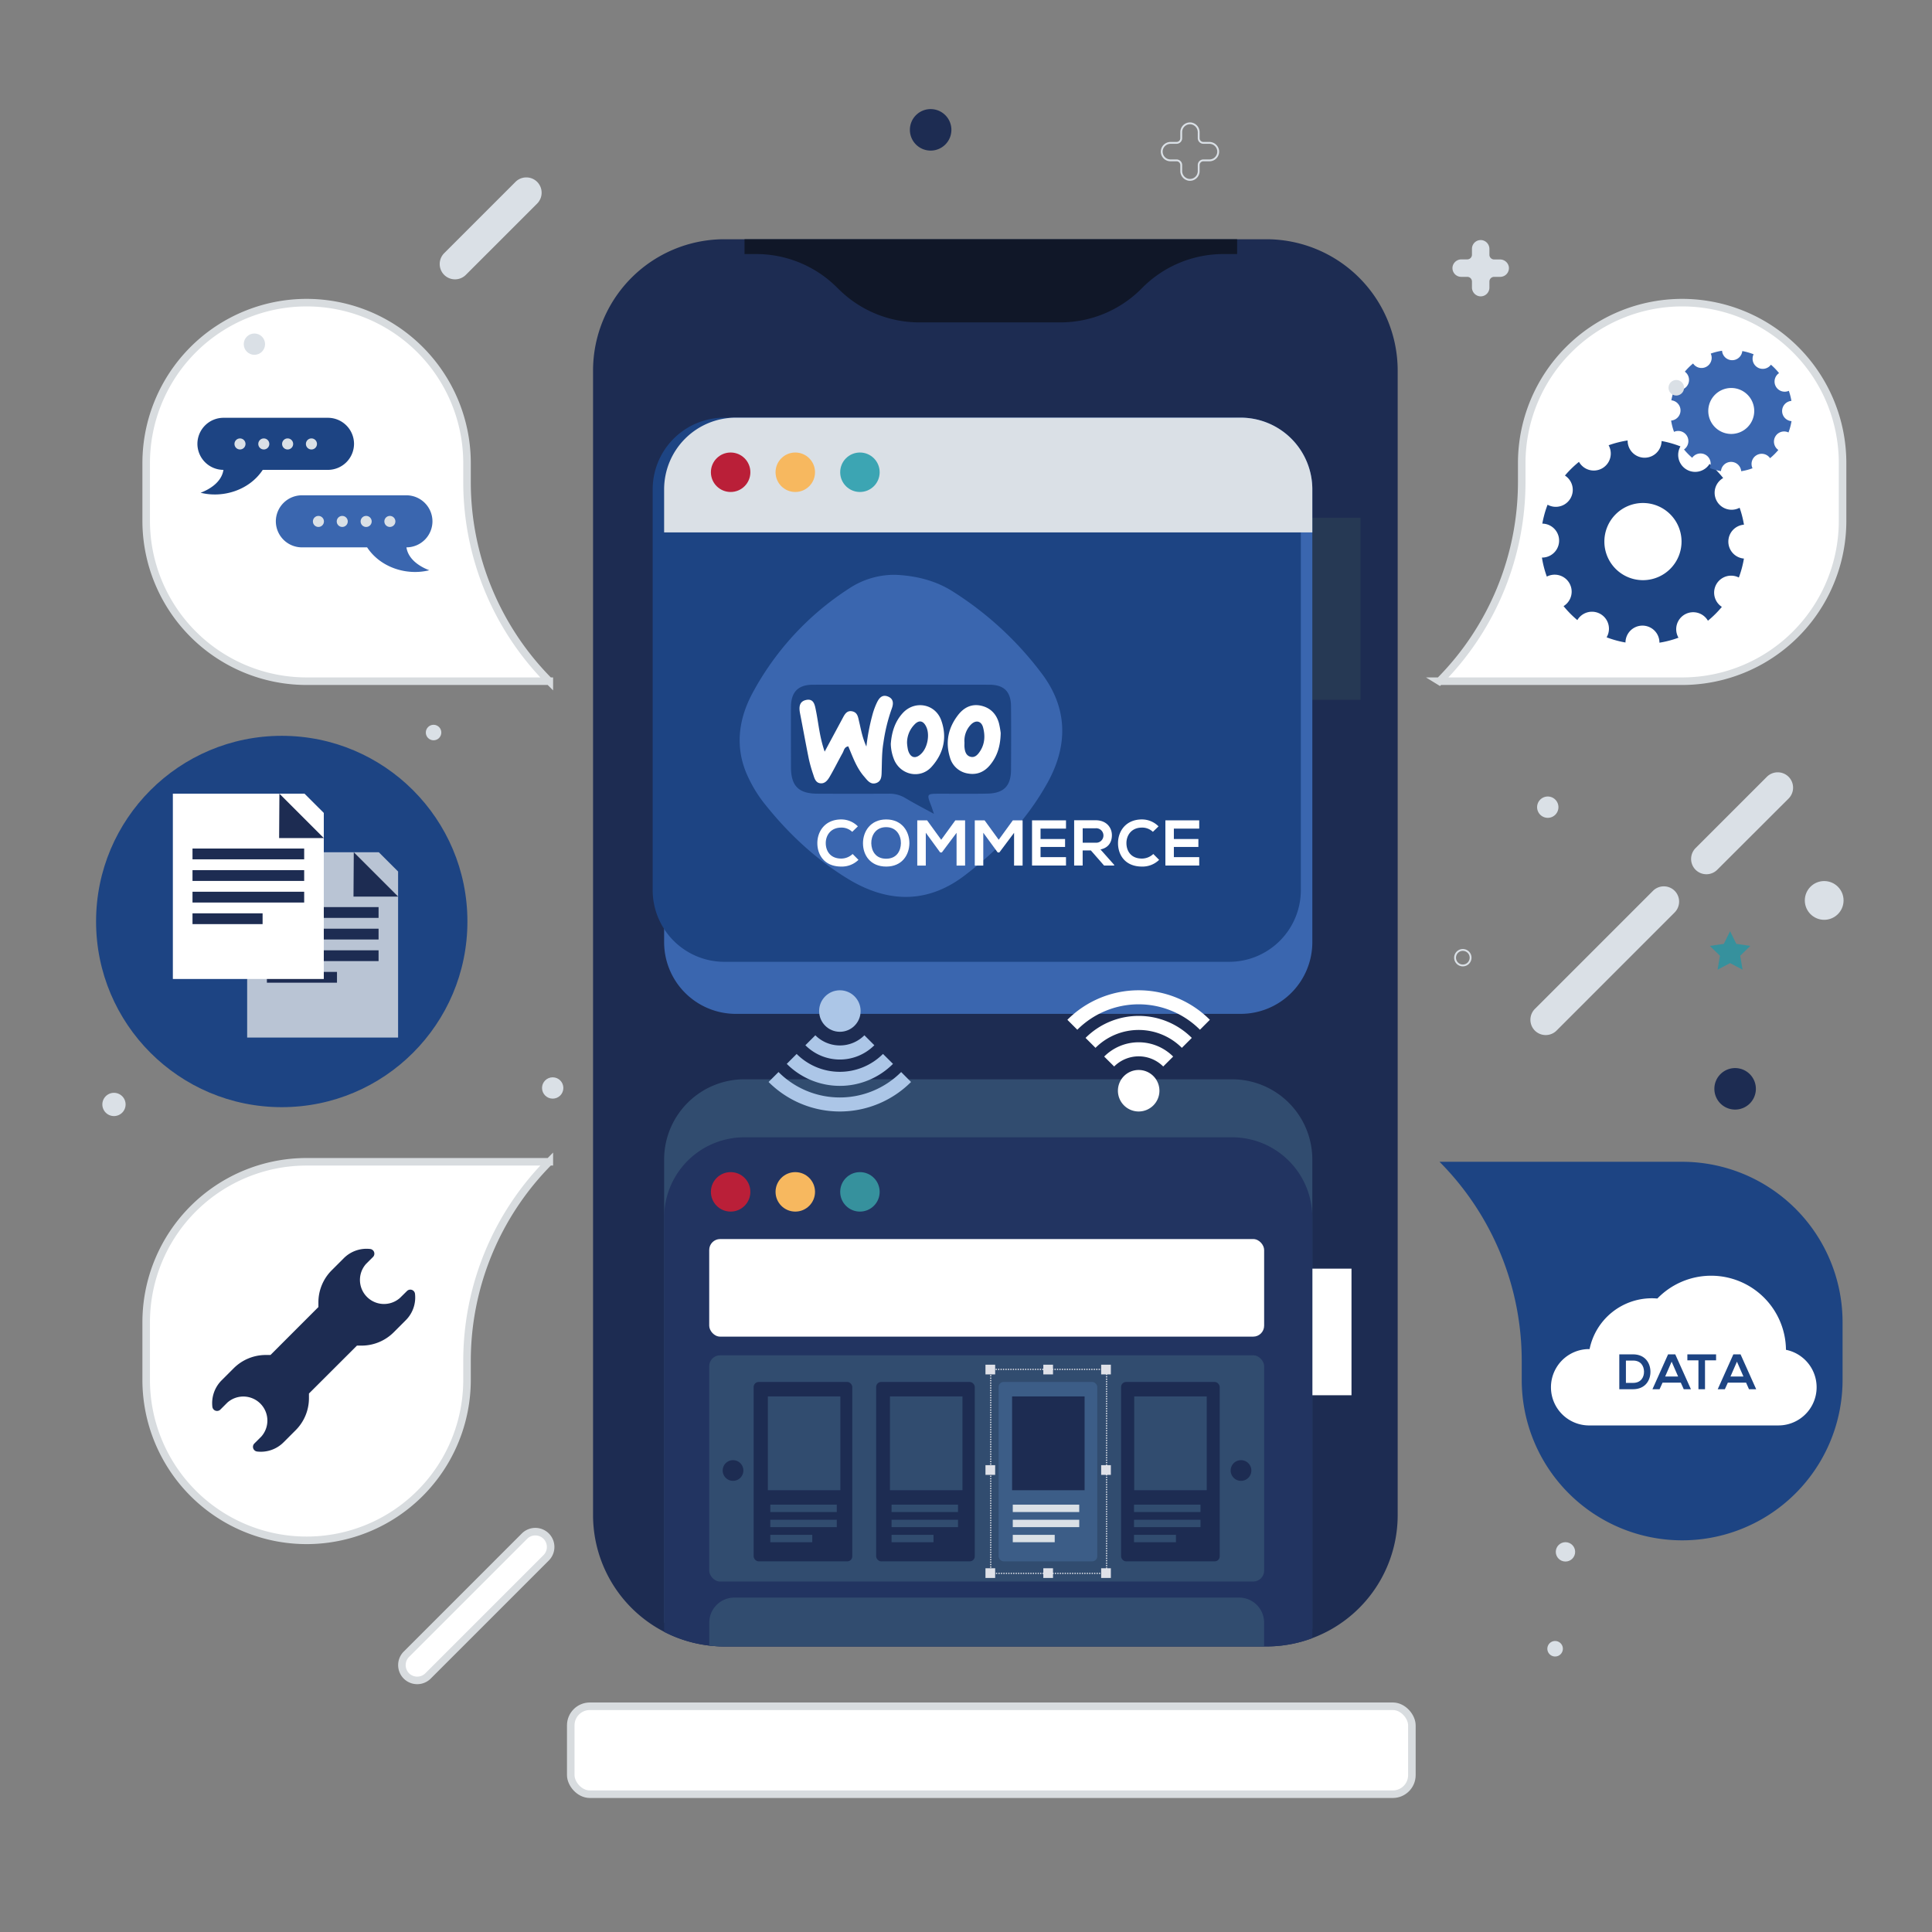 <svg xmlns="http://www.w3.org/2000/svg" id="Layer_1" data-name="Layer 1" viewBox="0 0 1024 1024"><rect x="0" y="0" width="1024" height="1024" fill="#808080" stroke="none"/><defs><style>.cls-1,.cls-7{fill:#fff;}.cls-1{stroke:#d8dcdf;stroke-width:4px;}.cls-1,.cls-16,.cls-20{stroke-miterlimit:10;}.cls-2{fill:#1d2c52;}.cls-3{fill:#263954;}.cls-4{fill:#3a66af;}.cls-5{fill:#1d4483;}.cls-6{fill:#dae0e6;}.cls-8{fill:#ba1f38;}.cls-9{fill:#f7b85f;}.cls-10{fill:#3ca5b3;}.cls-11{fill:#314c6f;}.cls-12{fill:#223461;}.cls-13{fill:#36919d;}.cls-14{fill:#acc6e7;}.cls-15{fill:#3c5d87;}.cls-16,.cls-20{fill:none;}.cls-16{stroke:#dfe1e8;stroke-width:0.65px;stroke-dasharray:0.65;}.cls-17{fill:#dfe1e8;}.cls-18{fill:#101728;}.cls-19{fill:#b9c4d4;}.cls-20{stroke:#dae0e6;stroke-width:0.98px;}</style></defs><title>Domain Checker_Image Woocommerce-01</title><rect class="cls-1" x="302.51" y="904.35" width="445.82" height="46.62" rx="10.12"></rect><path class="cls-2" d="M740.8,196.43V803a69.59,69.59,0,0,1-69.64,69.64H384a71.5,71.5,0,0,1-8.06-.46A69.63,69.63,0,0,1,314.33,803V196.43A69.63,69.63,0,0,1,384,126.8h287.2A69.64,69.64,0,0,1,740.8,196.43Z"></path><rect class="cls-3" x="673.31" y="274.38" width="47.79" height="96.53"></rect><path class="cls-4" d="M695.56,259.37v240a38,38,0,0,1-38,38H390a38,38,0,0,1-38-38v-240a38,38,0,0,1,38-38H657.57A38,38,0,0,1,695.56,259.37Z"></path><path class="cls-5" d="M689.47,259.37V471.78a38,38,0,0,1-38,38H383.93a38,38,0,0,1-38-38V259.37a38,38,0,0,1,38-38H651.48A38,38,0,0,1,689.47,259.37Z"></path><path class="cls-6" d="M695.56,259.37V282.2H352V259.37a38,38,0,0,1,38-38H657.57A38,38,0,0,1,695.56,259.37Z"></path><rect class="cls-7" x="679.2" y="672.41" width="37.12" height="67.1"></rect><circle class="cls-8" cx="387.25" cy="250.3" r="10.46"></circle><circle class="cls-9" cx="421.52" cy="250.3" r="10.46"></circle><circle class="cls-10" cx="455.78" cy="250.3" r="10.46"></circle><path class="cls-11" d="M695.56,614.58V863.4a69.25,69.25,0,0,1-24.4,4.4H384A69.32,69.32,0,0,1,352,860.06V614.58a42.53,42.53,0,0,1,42.53-42.53H653A42.53,42.53,0,0,1,695.56,614.58Z"></path><path class="cls-12" d="M695.56,645.32V868.25a69.25,69.25,0,0,1-24.4,4.4H384A69.32,69.32,0,0,1,352,864.91V645.32a42.53,42.53,0,0,1,42.53-42.53H653A42.53,42.53,0,0,1,695.56,645.32Z"></path><rect class="cls-7" x="375.9" y="656.72" width="294.12" height="51.72" rx="5.79"></rect><rect class="cls-11" x="375.9" y="718.34" width="294.12" height="119.9" rx="5.75"></rect><path class="cls-11" d="M670,860v12.64H384a71.5,71.5,0,0,1-8.06-.46V860a13.24,13.24,0,0,1,13.24-13.24H656.78A13.24,13.24,0,0,1,670,860Z"></path><circle class="cls-8" cx="387.25" cy="631.71" r="10.46"></circle><circle class="cls-9" cx="421.52" cy="631.71" r="10.46"></circle><circle class="cls-13" cx="455.78" cy="631.71" r="10.46"></circle><path class="cls-7" d="M636,545.78a45.94,45.94,0,0,0-65,0l-5.27-5.27a53.4,53.4,0,0,1,75.52,0Z"></path><path class="cls-7" d="M580.64,555.38l-5.27-5.27a39.82,39.82,0,0,1,56.31,0l-5.27,5.27a32.36,32.36,0,0,0-45.77,0Z"></path><path class="cls-7" d="M616.53,565.26a18.4,18.4,0,0,0-26,0L585.24,560a25.86,25.86,0,0,1,36.56,0Z"></path><path class="cls-7" d="M614.52,578.11a11,11,0,1,1-11-11A11,11,0,0,1,614.52,578.11Z"></path><path class="cls-14" d="M477.63,568.2a45.93,45.93,0,0,1-65,0l-5.27,5.27a53.39,53.39,0,0,0,75.51,0Z"></path><path class="cls-14" d="M422.26,558.6,417,563.87a39.82,39.82,0,0,0,56.31,0L468,558.6a32.36,32.36,0,0,1-45.77,0Z"></path><path class="cls-14" d="M458.15,548.72a18.38,18.38,0,0,1-26,0L426.87,554a25.84,25.84,0,0,0,36.55,0Z"></path><circle class="cls-14" cx="445.15" cy="535.87" r="11"></circle><rect class="cls-2" x="399.45" y="732.47" width="52.28" height="95.08" rx="2.66"></rect><rect class="cls-2" x="464.37" y="732.47" width="52.28" height="95.08" rx="2.66"></rect><rect class="cls-15" x="529.29" y="732.47" width="52.28" height="95.08" rx="2.66"></rect><rect class="cls-2" x="594.2" y="732.47" width="52.28" height="95.08" rx="2.66"></rect><path class="cls-2" d="M394,779.4a5.48,5.48,0,1,1-5.48-5.48A5.47,5.47,0,0,1,394,779.4Z"></path><path class="cls-2" d="M663.24,779.4a5.48,5.48,0,1,1-5.48-5.48A5.47,5.47,0,0,1,663.24,779.4Z"></path><rect class="cls-11" x="408.28" y="797.5" width="35.23" height="3.91"></rect><rect class="cls-11" x="408.28" y="805.5" width="35.23" height="3.91"></rect><rect class="cls-11" x="408.28" y="813.5" width="22.23" height="3.91"></rect><rect class="cls-11" x="472.54" y="797.5" width="35.23" height="3.91"></rect><rect class="cls-11" x="472.54" y="805.5" width="35.23" height="3.91"></rect><rect class="cls-11" x="472.54" y="813.5" width="22.23" height="3.91"></rect><rect class="cls-6" x="536.79" y="797.5" width="35.23" height="3.91"></rect><rect class="cls-6" x="536.79" y="805.5" width="35.23" height="3.91"></rect><rect class="cls-6" x="536.79" y="813.5" width="22.23" height="3.91"></rect><rect class="cls-11" x="601.05" y="797.5" width="35.23" height="3.91"></rect><rect class="cls-11" x="601.05" y="805.5" width="35.23" height="3.91"></rect><rect class="cls-11" x="601.05" y="813.5" width="22.23" height="3.91"></rect><rect class="cls-11" x="406.98" y="740.13" width="38.43" height="49.72"></rect><rect class="cls-11" x="471.7" y="740.13" width="38.43" height="49.72"></rect><rect class="cls-2" x="536.43" y="740.13" width="38.43" height="49.72"></rect><rect class="cls-11" x="601.16" y="740.13" width="38.43" height="49.72"></rect><rect class="cls-16" x="525.1" y="725.8" width="61.41" height="108.13"></rect><rect class="cls-17" x="522.32" y="723.32" width="5.14" height="5.14"></rect><rect class="cls-17" x="552.98" y="723.32" width="5.14" height="5.14"></rect><rect class="cls-17" x="583.64" y="723.32" width="5.14" height="5.14"></rect><rect class="cls-17" x="522.32" y="776.57" width="5.14" height="5.14"></rect><rect class="cls-17" x="583.64" y="776.57" width="5.14" height="5.14"></rect><rect class="cls-17" x="522.32" y="831.21" width="5.14" height="5.14"></rect><rect class="cls-17" x="552.98" y="831.21" width="5.14" height="5.14"></rect><rect class="cls-17" x="583.64" y="831.21" width="5.14" height="5.14"></rect><path class="cls-18" d="M394.61,126.8H655.7v7.85h-7.25a60.62,60.62,0,0,0-43.22,18.11h0A60.58,60.58,0,0,1,562,170.87H487.25a60.58,60.58,0,0,1-42.51-17.4l-1.45-1.42a60.62,60.62,0,0,0-42.5-17.4h-6.18Z"></path><path class="cls-1" d="M762.88,361.05H891.55A85.05,85.05,0,0,0,976.6,276V245.46a85.05,85.05,0,0,0-85.05-85.05h0a85.05,85.05,0,0,0-85,85.05v10a149.72,149.72,0,0,1-43.62,105.62Z"></path><path class="cls-5" d="M762.88,615.77H891.55a85.05,85.05,0,0,1,85.05,85.05v30.53a85.05,85.05,0,0,1-85.05,85.06h0a85.05,85.05,0,0,1-85-85.06v-10a149.7,149.7,0,0,0-43.62-105.62Z"></path><path class="cls-5" d="M916.06,287.09a9,9,0,0,1,8.28-9c-.25-1.44-.54-2.85-.89-4.24q-.6-2.42-1.42-4.73a9,9,0,0,1-8.71-15.75,54.39,54.39,0,0,0-7.22-7.49,9,9,0,0,1-15.42-9.28,53.89,53.89,0,0,0-10-2.85,9,9,0,0,1-18-.3A53.85,53.85,0,0,0,852.6,236a9,9,0,0,1-15.71,8.79,54.31,54.31,0,0,0-7.44,7.26,9,9,0,0,1-9.2,15.46,52.51,52.51,0,0,0-2,6.34c-.31,1.21-.57,2.44-.79,3.68a9,9,0,0,1-.2,18,53.82,53.82,0,0,0,2.59,10.08,9,9,0,0,1,8.87,15.65,55,55,0,0,0,7.3,7.41,9,9,0,0,1,15.52,9.12,54.42,54.42,0,0,0,10,2.75,9,9,0,0,1,18,.1A53.62,53.62,0,0,0,889.63,338a9,9,0,0,1,15.61-9,55,55,0,0,0,7.38-7.34,9,9,0,0,1,9-15.56,53.72,53.72,0,0,0,2.69-10.05A9,9,0,0,1,916.06,287.09ZM870.79,307.5A20.45,20.45,0,1,1,891.25,287,20.45,20.45,0,0,1,870.79,307.5Z"></path><path class="cls-4" d="M944.56,217.84a5.38,5.38,0,0,1,4.93-5.36c-.15-.85-.32-1.7-.53-2.52s-.52-1.9-.84-2.82a5.38,5.38,0,0,1-5.19-9.38,33,33,0,0,0-4.3-4.46,5.38,5.38,0,0,1-9.18-5.53,32.33,32.33,0,0,0-6-1.7,5.38,5.38,0,0,1-10.72-.17,31.57,31.57,0,0,0-6,1.51,5.38,5.38,0,0,1-9.36,5.24A31.74,31.74,0,0,0,893,197a5.38,5.38,0,0,1-5.48,9.21,29.7,29.7,0,0,0-1.2,3.78c-.18.72-.34,1.45-.47,2.19a5.38,5.38,0,0,1-.12,10.72,32.6,32.6,0,0,0,1.54,6,5.38,5.38,0,0,1,5.29,9.32,33,33,0,0,0,4.34,4.42,5.38,5.38,0,0,1,9.25,5.43,33.08,33.08,0,0,0,6,1.63,5.38,5.38,0,0,1,10.72.06,31.69,31.69,0,0,0,6-1.57,5.38,5.38,0,0,1,9.3-5.34,33.49,33.49,0,0,0,4.39-4.36,5.38,5.38,0,0,1,5.38-9.28,32.1,32.1,0,0,0,1.6-6A5.38,5.38,0,0,1,944.56,217.84ZM917.6,230a12.18,12.18,0,1,1,12.18-12.18A12.18,12.18,0,0,1,917.6,230Z"></path><path class="cls-1" d="M291.15,615.77H162.48a85.05,85.05,0,0,0-85,85.05v30.53a85.05,85.05,0,0,0,85,85.06h0a85.05,85.05,0,0,0,85.05-85.06v-10a149.7,149.7,0,0,1,43.62-105.62Z"></path><path class="cls-1" d="M291.15,361.05H162.48a85.05,85.05,0,0,1-85-85.06V245.46a85.05,85.05,0,0,1,85-85.05h0a85.05,85.05,0,0,1,85.05,85.05v10a149.72,149.72,0,0,0,43.62,105.62Z"></path><circle class="cls-5" cx="149.33" cy="488.41" r="98.41"></circle><path class="cls-2" d="M189.19,713.2h2.43a24.1,24.1,0,0,0,17-7l6.45-6.46a17,17,0,0,0,4.89-14h0a2.5,2.5,0,0,0-4.25-1.48L212,687.92a12.75,12.75,0,0,1-18-18l3.7-3.69a2.5,2.5,0,0,0-1.48-4.24h0a17,17,0,0,0-14,4.88l-6.46,6.46a24,24,0,0,0-7,17v2.43l-25.4,25.41H140.9a24.06,24.06,0,0,0-17,7l-6.45,6.45a17.08,17.08,0,0,0-4.89,14h0a2.5,2.5,0,0,0,4.25,1.48l3.69-3.69a12.75,12.75,0,0,1,18,18l-3.7,3.69a2.5,2.5,0,0,0,1.49,4.24h0a17,17,0,0,0,14-4.88l6.46-6.46a24,24,0,0,0,7-17V738.6Z"></path><path class="cls-19" d="M211,549.93h-80V451.7h69.77L211,461.92Z"></path><rect class="cls-2" x="141.46" y="480.78" width="59.19" height="5.72"></rect><rect class="cls-2" x="141.46" y="492.23" width="59.19" height="5.72"></rect><rect class="cls-2" x="141.46" y="503.68" width="59.19" height="5.72"></rect><rect class="cls-2" x="141.46" y="515.13" width="37.15" height="5.72"></rect><polygon class="cls-2" points="211.04 475.23 187.36 475.23 187.51 451.7 211.04 475.23"></polygon><path class="cls-7" d="M171.62,518.89h-80V420.66H161.4l10.22,10.21Z"></path><rect class="cls-2" x="102.03" y="449.74" width="59.19" height="5.72"></rect><rect class="cls-2" x="102.03" y="461.19" width="59.19" height="5.72"></rect><rect class="cls-2" x="102.03" y="472.64" width="59.19" height="5.72"></rect><rect class="cls-2" x="102.03" y="484.08" width="37.15" height="5.72"></rect><polygon class="cls-2" points="171.62 444.19 147.94 444.19 148.09 420.66 171.62 444.19"></polygon><path class="cls-5" d="M104.63,235.24h0a13.84,13.84,0,0,1,13.8-13.8h55.41a13.84,13.84,0,0,1,13.8,13.8h0a13.84,13.84,0,0,1-13.8,13.8H139.26c-7.1,10.78-21.08,15.11-32.94,12.12,4-1.48,11.05-5.19,12.11-12.12A13.84,13.84,0,0,1,104.63,235.24Z"></path><path class="cls-6" d="M162.14,235.3a2.93,2.93,0,1,0,2.93-2.93A2.93,2.93,0,0,0,162.14,235.3Z"></path><path class="cls-6" d="M149.52,235.3a2.93,2.93,0,1,0,2.93-2.93A2.93,2.93,0,0,0,149.52,235.3Z"></path><circle class="cls-6" cx="139.82" cy="235.3" r="2.93"></circle><circle class="cls-6" cx="127.2" cy="235.3" r="2.93"></circle><path class="cls-4" d="M229.21,276.32h0a13.83,13.83,0,0,0-13.79-13.8H160a13.84,13.84,0,0,0-13.8,13.8h0A13.83,13.83,0,0,0,160,290.11h34.58c7.1,10.78,21.09,15.11,32.95,12.13-4-1.49-11.06-5.2-12.11-12.13A13.82,13.82,0,0,0,229.21,276.32Z"></path><circle class="cls-6" cx="168.77" cy="276.37" r="2.93"></circle><circle class="cls-6" cx="181.4" cy="276.37" r="2.93"></circle><path class="cls-6" d="M197,276.37a2.93,2.93,0,1,1-2.93-2.93A2.93,2.93,0,0,1,197,276.37Z"></path><circle class="cls-6" cx="206.64" cy="276.37" r="2.93"></circle><path class="cls-7" d="M946.6,715.41a39.66,39.66,0,0,0-68.17-27.16c-1-.09-1.94-.14-2.92-.14a33.7,33.7,0,0,0-33,26.93l-.68,0a20.24,20.24,0,0,0,0,40.47H942.61a20.24,20.24,0,0,0,4-40.08Z"></path><path class="cls-1" d="M289.48,825.67l-62.61,62.61a8.14,8.14,0,0,1-11.48,0h0a8.15,8.15,0,0,1,0-11.49L278,814.18a8.14,8.14,0,0,1,11.48,0h0A8.15,8.15,0,0,1,289.48,825.67Z"></path><path class="cls-6" d="M887.58,483.63,825,546.24a8.15,8.15,0,0,1-11.49,0h0a8.15,8.15,0,0,1,0-11.48l62.61-62.61a8.15,8.15,0,0,1,11.49,0h0A8.14,8.14,0,0,1,887.58,483.63Z"></path><path class="cls-6" d="M948,423.24,910.17,461a8.14,8.14,0,0,1-11.48,0h0a8.15,8.15,0,0,1,0-11.49l37.8-37.8a8.15,8.15,0,0,1,11.49,0h0A8.17,8.17,0,0,1,948,423.24Z"></path><path class="cls-6" d="M284.71,107.89l-37.81,37.8a8.14,8.14,0,0,1-11.48,0h0a8.15,8.15,0,0,1,0-11.49l37.8-37.8a8.15,8.15,0,0,1,11.49,0h0A8.17,8.17,0,0,1,284.71,107.89Z"></path><path class="cls-6" d="M795,137.52h-3.09a2.49,2.49,0,0,1-2.49-2.48V132a4.72,4.72,0,0,0-3.89-4.71,4.64,4.64,0,0,0-5.36,4.57V135a2.48,2.48,0,0,1-2.48,2.48h-3.09a4.73,4.73,0,0,0-4.71,3.9,4.64,4.64,0,0,0,4.57,5.36h3.23a2.48,2.48,0,0,1,2.48,2.48v3.09a4.72,4.72,0,0,0,3.9,4.71,4.63,4.63,0,0,0,5.35-4.57v-3.23a2.49,2.49,0,0,1,2.49-2.48h3.23a4.64,4.64,0,0,0,4.57-5.36A4.73,4.73,0,0,0,795,137.52Z"></path><path class="cls-20" d="M640.91,75.72h-3.1a2.48,2.48,0,0,1-2.48-2.48v-3.1a4.73,4.73,0,0,0-3.89-4.71A4.64,4.64,0,0,0,626.08,70v3.24a2.48,2.48,0,0,1-2.48,2.48h-3.09a4.72,4.72,0,0,0-4.71,3.89A4.64,4.64,0,0,0,620.37,85h3.23a2.48,2.48,0,0,1,2.48,2.48v3.09a4.72,4.72,0,0,0,3.9,4.71,4.63,4.63,0,0,0,5.35-4.57V87.45A2.48,2.48,0,0,1,637.81,85h3.24a4.65,4.65,0,0,0,4.57-5.36A4.73,4.73,0,0,0,640.91,75.72Z"></path><path class="cls-2" d="M504.26,68.82a11,11,0,1,1-11-11A11,11,0,0,1,504.26,68.82Z"></path><path class="cls-2" d="M930.65,577.1a11,11,0,1,1-11-11A11,11,0,0,1,930.65,577.1Z"></path><path class="cls-5" d="M874.77,726.91c.08,4.68-2.77,9.41-9.24,9.41h-7.27V717.83h7.27C871.87,717.83,874.69,722.34,874.77,726.91Zm-13,6.05h3.81c4.2,0,5.86-3.06,5.78-6.07s-1.77-5.76-5.78-5.76h-3.81Z"></path><path class="cls-5" d="M890.86,732.83h-9.67l-1.58,3.49h-3.78l8.29-18.49h3.8l8.3,18.49h-3.8ZM886,721.71l-3.43,7.87h6.87Z"></path><path class="cls-5" d="M900.21,721h-5.87v-3.17h15.22V721h-5.87v15.32h-3.48Z"></path><path class="cls-5" d="M925.46,732.83h-9.67l-1.58,3.49h-3.78l8.29-18.49h3.81l8.29,18.49H927Zm-4.84-11.12-3.43,7.87h6.87Z"></path><circle class="cls-6" cx="966.86" cy="477.25" r="10.27"></circle><path class="cls-6" d="M826,427.82a5.65,5.65,0,1,1-5.65-5.65A5.64,5.64,0,0,1,826,427.82Z"></path><path class="cls-20" d="M779.44,507.6a4.11,4.11,0,1,1-4.1-4.11A4.11,4.11,0,0,1,779.44,507.6Z"></path><circle class="cls-6" cx="829.73" cy="822.52" r="5.13"></circle><path class="cls-6" d="M828.35,873.87a4.11,4.11,0,1,1-4.11-4.11A4.11,4.11,0,0,1,828.35,873.87Z"></path><circle class="cls-6" cx="229.8" cy="388.26" r="4.11"></circle><circle class="cls-6" cx="292.94" cy="576.65" r="5.65"></circle><path class="cls-6" d="M66.57,585.38a6.16,6.16,0,1,1-6.16-6.16A6.16,6.16,0,0,1,66.57,585.38Z"></path><circle class="cls-6" cx="134.84" cy="182.41" r="5.65"></circle><path class="cls-6" d="M892.58,205.51a4.11,4.11,0,1,1-4.11-4.1A4.11,4.11,0,0,1,892.58,205.51Z"></path><polygon class="cls-13" points="916.98 493.56 920.29 500.27 927.7 501.35 922.34 506.57 923.61 513.95 916.98 510.47 910.35 513.95 911.62 506.57 906.25 501.35 913.66 500.27 916.98 493.56"></polygon><path class="cls-4" d="M474.63,304.66c10.94.48,21.47,3.08,30.63,9a177.1,177.1,0,0,1,47.39,44c13.57,18.44,13.17,38.1,2.55,57.21-10.93,19.69-26.36,35.92-44.37,49.49-20,15-40.94,13.89-61.28,1.53-17.39-10.57-32.19-24.49-44.84-40.55a70.52,70.52,0,0,1-7.93-12.92c-7.53-15.47-5.56-30.95,2.14-45.21a150.89,150.89,0,0,1,51-55.22A43.37,43.37,0,0,1,474.63,304.66ZM495,431.36c-.8-2.39-1.07-3.3-1.41-4.18-2.5-6.48-2.5-6.48,4.6-6.49,8.4,0,16.79.12,25.18-.06,8.69-.19,12.44-4.05,12.49-12.62.07-11.24.1-22.48,0-33.72-.07-7.7-3.73-11.35-11.42-11.37q-46.77-.07-93.56,0c-7.85,0-11.59,3.85-11.65,11.76-.08,10.61,0,21.21,0,31.82,0,10.08,4,14.13,14.05,14.17q19,.09,38,0a16.07,16.07,0,0,1,8.55,2.31C484.32,425.66,489.06,428.13,495,431.36Z"></path><path class="cls-7" d="M437.09,398.38,446.44,381c1.13-2.1,2.21-4.56,5.16-4s3.19,3.1,3.74,5.46c1,4.09,1.63,8.28,3.86,13.22A113.25,113.25,0,0,1,462.65,378a38.93,38.93,0,0,1,2-5.33c1.12-2.41,2.67-4.68,5.77-3.58,3.31,1.19,3.24,3.9,2.16,6.71a91.59,91.59,0,0,0-4.37,18c-.82,4.88-.75,9.78-.9,14.68-.08,2.54.07,5.45-2.8,6.51-3.16,1.15-4.83-1.48-6.59-3.51-4-4.63-5.95-10.36-8.31-15.9-2.19.35-2.27,2.23-3,3.49-2.31,4.15-4.41,8.41-6.79,12.51-1.11,1.9-2.58,3.94-5.16,3.56-2.37-.35-3-2.64-3.61-4.59a76.13,76.13,0,0,1-2.34-8.22c-1.64-8.06-3.09-16.16-4.67-24.23-.64-3.27-.48-6.4,3.38-7.13s4.43,2.55,5,5.43C433.84,383.23,434.31,390.34,437.09,398.38Z"></path><path class="cls-7" d="M530.39,388.51c-.14,6.83-1.75,12.17-5.5,16.79-3,3.74-6.91,5.51-11.7,4.7a11.75,11.75,0,0,1-9.74-8.68c-2.49-8.18-.79-15.7,4.37-22.37,3-3.87,7-6,12-4.95s8.32,4.37,9.66,9.38A44.11,44.11,0,0,1,530.39,388.51Zm-19.2,5c0,.79-.06,1.58,0,2.36.17,2.3.78,4.61,3.23,5.24s4-1.33,5.21-3.23c2.39-3.85,2.54-8.1,1.43-12.3-.93-3.51-3.88-4.14-6.45-1.54A12.24,12.24,0,0,0,511.19,393.54Z"></path><path class="cls-7" d="M472.14,394.27c.45-6,2.1-11.73,6.36-16.36,6.35-6.89,17.23-4.93,20.38,3.9,3.26,9.11,1.22,17.57-5.14,24.63-5.83,6.47-16,4.53-19.66-3.37A23.56,23.56,0,0,1,472.14,394.27Zm8.61-.5a25.83,25.83,0,0,0,.51,3.75c1.23,4.31,4.14,5,7.29,1.68s4.25-9.84,2.46-13.81c-1.58-3.52-4-4-6.53-1.15A13.84,13.84,0,0,0,480.75,393.77Z"></path><path class="cls-7" d="M455,455.74a12.61,12.61,0,0,1-9.1,3.56c-8.89,0-12.66-6.13-12.69-12.35s4-12.63,12.69-12.63a12.35,12.35,0,0,1,8.79,3.67l-3,2.9a8.2,8.2,0,0,0-5.78-2.25c-5.78,0-8.28,4.31-8.24,8.31s2.32,8.11,8.24,8.11a8.82,8.82,0,0,0,6-2.43Z"></path><path class="cls-7" d="M482,446.91c-.07,6.2-3.87,12.39-12.28,12.39s-12.32-6.06-12.32-12.35,4-12.63,12.32-12.63S482,440.65,482,446.91ZM461.8,447c.1,3.93,2.22,8.14,7.87,8.14s7.76-4.24,7.83-8.18-2.19-8.55-7.83-8.55S461.7,443,461.8,447Z"></path><path class="cls-7" d="M507,441.41l-7.8,10.4h-.89l-7.62-10.44v17.42h-4.52v-24h5.2l7.49,10.3,7.49-10.3h5.17v24H507Z"></path><path class="cls-7" d="M537.48,441.41l-7.8,10.4h-.89l-7.63-10.44v17.42h-4.51v-24h5.2l7.49,10.3,7.49-10.3H542v24h-4.52Z"></path><path class="cls-7" d="M565,458.75H547V434.8H565v4.38H551.51v5.51h13v4.21h-13v5.4H565Z"></path><path class="cls-7" d="M590.55,458.75h-5.37l-7-8h-4.35v8h-4.51v-24c3.8,0,7.59,0,11.39,0,5.65,0,8.62,3.8,8.62,7.94,0,3.28-1.5,6.6-6.05,7.53l7.25,8.17ZM573.85,439v7.66h6.88a3.84,3.84,0,1,0,0-7.66Z"></path><path class="cls-7" d="M614.36,455.74a12.61,12.61,0,0,1-9.1,3.56c-8.89,0-12.66-6.13-12.69-12.35s4-12.63,12.69-12.63a12.35,12.35,0,0,1,8.79,3.67l-3,2.9a8.2,8.2,0,0,0-5.78-2.25c-5.78,0-8.28,4.31-8.24,8.31s2.32,8.11,8.24,8.11a8.82,8.82,0,0,0,6-2.43Z"></path><path class="cls-7" d="M635.61,458.75H617.68V434.8h17.93v4.38H622.17v5.51h13v4.21h-13v5.4h13.44Z"></path></svg>